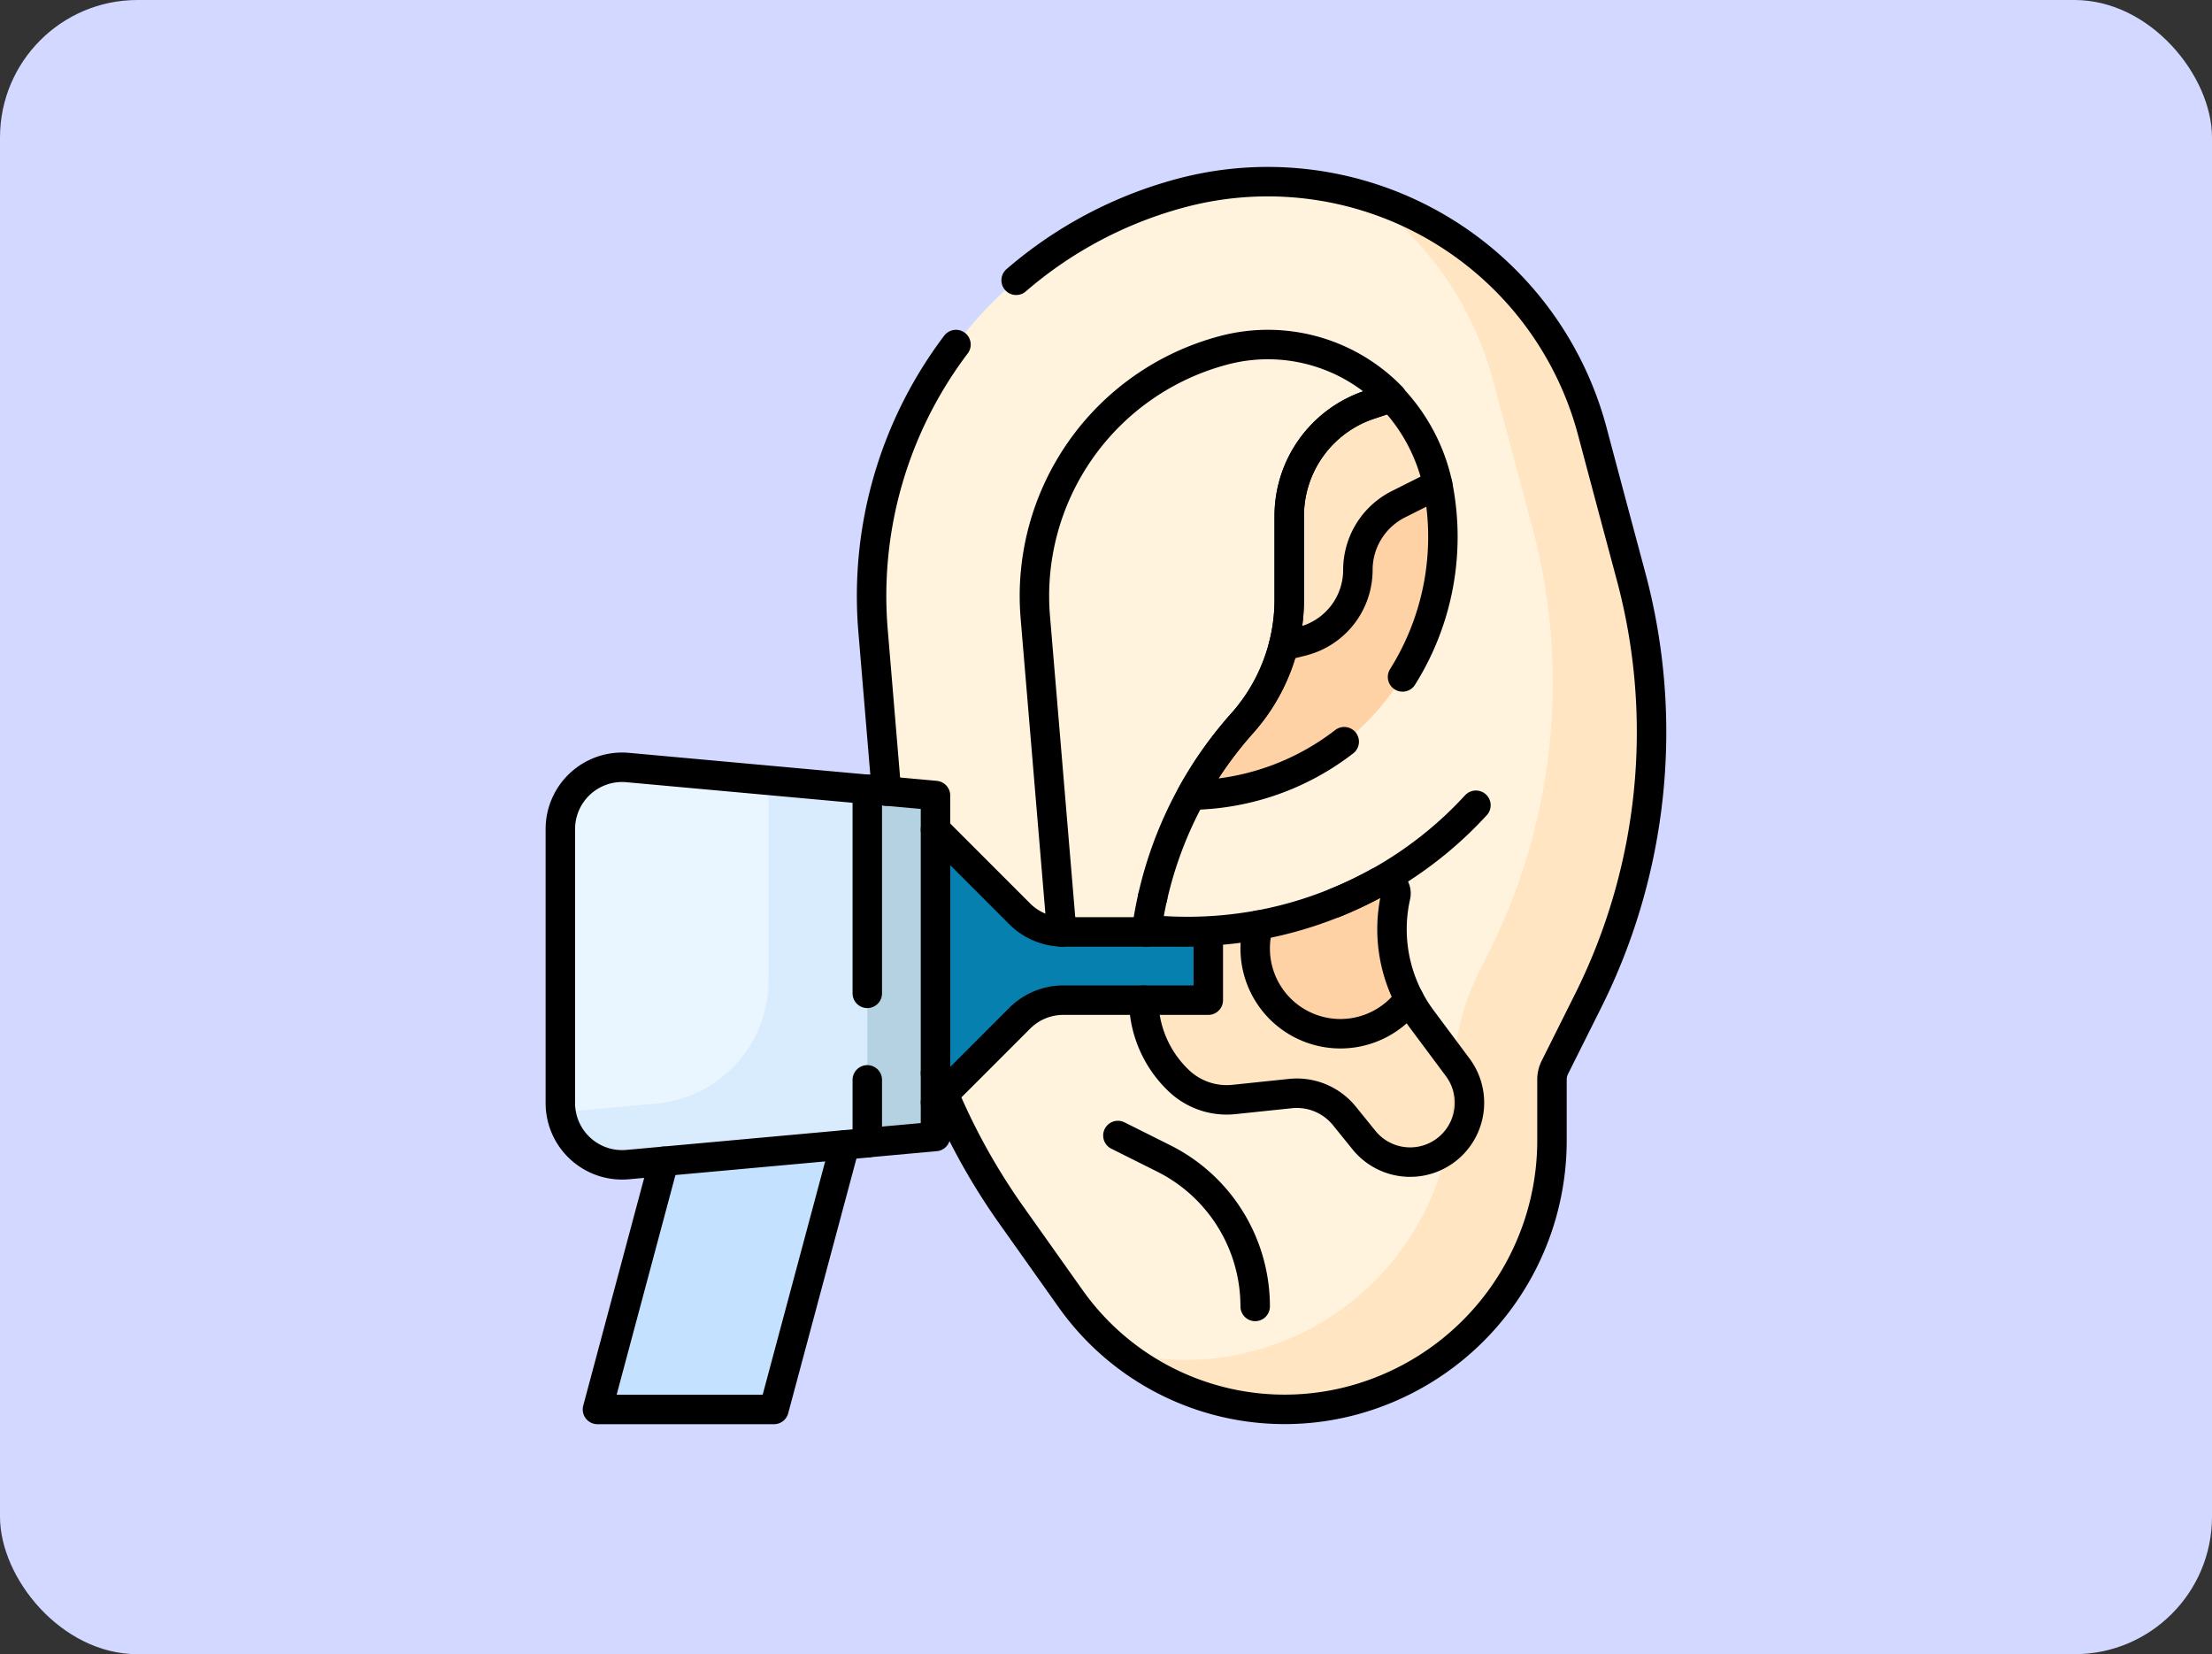 <svg xmlns="http://www.w3.org/2000/svg" width="112.634" height="84.215" viewBox="0 0 112.634 84.215">
  <rect x="0" y="0" width="112.634" height="84.215" fill="#333333" stroke="none"/>
  <g id="Grupo_1063987" data-name="Grupo 1063987" transform="translate(-1263.333 -6407)">
    <g id="Grupo_1046989" data-name="Grupo 1046989" transform="translate(0 97)">
      <rect id="Rectángulo_355765" data-name="Rectángulo 355765" width="112.634" height="84.215" rx="7" transform="translate(1263.333 6310)" fill="#d2d8ff"/>
    </g>
    <g id="oido" transform="translate(1256.757 6408.745)">
      <path id="Trazado_781062" data-name="Trazado 781062" d="M199.776,27.595c-.54-2.014-1.192-4.45-1.98-7.412A17.1,17.1,0,0,0,176.847,8.087h0a21.241,21.241,0,0,0-15.672,22.263l.7,8.339v0l.439,5.245a32.687,32.687,0,0,0,5.92,16.2l3,4.23a13.357,13.357,0,0,0,14.409,5.174l.214-.06a13.7,13.7,0,0,0,9.893-13.2V53.214a1.372,1.372,0,0,1,.145-.614l1.694-3.388A30.6,30.6,0,0,0,199.776,27.595Z" transform="translate(-110.146 -0.001)" fill="#fff3de"/>
      <path id="Trazado_781063" data-name="Trazado 781063" d="M287.967,32.855c-.54-2.014-1.192-4.45-1.98-7.412a17.093,17.093,0,0,0-11.5-11.925,17.032,17.032,0,0,1,6.465,9.409c.788,2.962,1.439,5.4,1.98,7.412a30.6,30.6,0,0,1-2.186,21.617l-.511,1.022A12.578,12.578,0,0,0,278.91,58.6v.418a13.7,13.7,0,0,1-9.893,13.2l-.214.06a13.251,13.251,0,0,1-6.821.052A13.328,13.328,0,0,0,273.834,74.8l.214-.06a13.7,13.7,0,0,0,9.893-13.2V58.474a1.374,1.374,0,0,1,.145-.614l1.694-3.388A30.6,30.6,0,0,0,287.967,32.855Z" transform="translate(-198.337 -5.262)" fill="#ffe5c2"/>
      <path id="Trazado_781064" data-name="Trazado 781064" d="M295.239,138.365a9.46,9.46,0,0,1-2.1,3.938,19.871,19.871,0,0,0-2.584,3.654,13.013,13.013,0,0,0,8.743-3.54,13.446,13.446,0,0,0,3.8-12.269l-4.062.285Z" transform="translate(-223.313 -107.222)" fill="#fed2a4"/>
      <path id="Trazado_781065" data-name="Trazado 781065" d="M63.84,347.805l-8.386-2.247L50.1,365.549h8.988Z" transform="translate(-13.102 -295.539)" fill="#c4e2ff"/>
      <path id="Trazado_781066" data-name="Trazado 781066" d="M38.54,244.581a3.145,3.145,0,0,0-3.429,3.132v13.95a3.145,3.145,0,0,0,3.429,3.132l12.2-1.109,1.736-9-1.736-9Z" transform="translate(-0.001 -207.251)" fill="#eaf6ff"/>
      <path id="Trazado_781067" data-name="Trazado 781067" d="M50.977,250.311l-5.031-.457v10.194a6.289,6.289,0,0,1-5.72,6.263l-4.842.44a3.145,3.145,0,0,0,3.395,2.664l12.2-1.109,1.736-9Z" transform="translate(-0.24 -211.872)" fill="#d8ecfe"/>
      <path id="Trazado_781068" data-name="Trazado 781068" d="M276.92,308.452a20.25,20.25,0,0,1-5.686.22,19.6,19.6,0,0,0-.151,3.809,5.726,5.726,0,0,0,1.839,3.948,3.538,3.538,0,0,0,2.762.9l2.869-.3a3.117,3.117,0,0,1,2.742,1.137l1,1.235a3.022,3.022,0,0,0,4.544.172h0a3.022,3.022,0,0,0,.226-3.881l-1.821-2.443a7.747,7.747,0,0,1-.654-1.04Z" transform="translate(-206.265 -263.1)" fill="#ffe5c2"/>
      <path id="Trazado_781069" data-name="Trazado 781069" d="M394.261,365.435a13.828,13.828,0,0,1-.333,3.019,3.078,3.078,0,0,0,.335-.306h0a3.022,3.022,0,0,0,.226-3.881l-.188-.252q-.04.5-.04,1Z" transform="translate(-313.687 -311.675)" fill="#fed2a4"/>
      <path id="Trazado_781070" data-name="Trazado 781070" d="M324.234,296.568a7.662,7.662,0,0,1-.683-5.234.63.63,0,0,0-.916-.694,20.282,20.282,0,0,1-2.186,1.04,19.822,19.822,0,0,1-3.886,1.131,4.339,4.339,0,0,0,7.671,3.757Z" transform="translate(-245.907 -247.458)" fill="#fed2a4"/>
      <path id="Trazado_781071" data-name="Trazado 781071" d="M331.615,103.664h0a3.744,3.744,0,0,1,2.07-3.349l1.993-1a9.245,9.245,0,0,0-2.354-4.435l-1.124.375a5.968,5.968,0,0,0-4.079,5.662v4.26a9.437,9.437,0,0,1-.3,2.356l.957-.239A3.744,3.744,0,0,0,331.615,103.664Z" transform="translate(-255.896 -76.393)" fill="#ffe5c2"/>
      <path id="Trazado_781072" data-name="Trazado 781072" d="M188.795,278.488h-7.38a3.144,3.144,0,0,0-2.223.921L174.9,283.7l-1.736-6.946,1.736-6.946,4.288,4.288a3.144,3.144,0,0,0,2.223.921h7.38Z" transform="translate(-120.693 -229.315)" fill="#0681af"/>
      <path id="Trazado_781073" data-name="Trazado 781073" d="M162.834,253.806l-3.473-.316v18l3.473-.316Z" transform="translate(-108.623 -215.051)" fill="#b4d2e2"/>
      <path id="Trazado_781074" data-name="Trazado 781074" d="M50.738,245.69l-12.2-1.109a3.145,3.145,0,0,0-3.429,3.132v13.95a3.145,3.145,0,0,0,3.429,3.132l12.2-1.109" transform="translate(0 -207.251)" fill="none" stroke="#000" stroke-linecap="round" stroke-linejoin="round" stroke-miterlimit="10" stroke-width="1.5"/>
      <path id="Trazado_781075" data-name="Trazado 781075" d="M228.446,103.365,227.1,87.323a12.936,12.936,0,0,1,9.552-13.559,8.773,8.773,0,0,1,8.6,2.371" transform="translate(-167.808 -57.664)" fill="none" stroke="#000" stroke-linecap="round" stroke-linejoin="round" stroke-miterlimit="10" stroke-width="1.5"/>
      <path id="Trazado_781076" data-name="Trazado 781076" d="M355.8,259.94q-.473.513-.985,1a19.873,19.873,0,0,1-6.2,3.975" transform="translate(-274.071 -220.69)" fill="none" stroke="#000" stroke-linecap="round" stroke-linejoin="round" stroke-miterlimit="10" stroke-width="1.5"/>
      <line id="Línea_193" data-name="Línea 193" transform="translate(65.267 43.941)" fill="none" stroke="#000" stroke-linecap="round" stroke-linejoin="round" stroke-miterlimit="10" stroke-width="1.5"/>
      <path id="Trazado_781077" data-name="Trazado 781077" d="M272.536,121.94a19.871,19.871,0,0,1,4.85-10.468,9.452,9.452,0,0,0,2.4-6.294v-4.26a5.968,5.968,0,0,1,4.079-5.662l1.124-.375" transform="translate(-207.564 -76.392)" fill="none" stroke="#000" stroke-linecap="round" stroke-linejoin="round" stroke-miterlimit="10" stroke-width="1.5"/>
      <path id="Trazado_781078" data-name="Trazado 781078" d="M324.234,296.568a7.662,7.662,0,0,1-.683-5.234.63.63,0,0,0-.916-.694,20.282,20.282,0,0,1-2.186,1.04,19.822,19.822,0,0,1-3.886,1.131,4.339,4.339,0,0,0,7.671,3.757Z" transform="translate(-245.907 -247.458)" fill="none" stroke="#000" stroke-linecap="round" stroke-linejoin="round" stroke-miterlimit="10" stroke-width="1.5"/>
      <path id="Trazado_781079" data-name="Trazado 781079" d="M260.822,393.619l2.334,1.167a8.423,8.423,0,0,1,4.656,7.534h0" transform="translate(-197.323 -337.555)" fill="none" stroke="#000" stroke-linecap="round" stroke-linejoin="round" stroke-miterlimit="10" stroke-width="1.5"/>
      <path id="Trazado_781080" data-name="Trazado 781080" d="M331.615,103.664h0a3.744,3.744,0,0,1,2.07-3.349l1.993-1a9.245,9.245,0,0,0-2.354-4.435l-1.124.375a5.968,5.968,0,0,0-4.079,5.662v4.26a9.437,9.437,0,0,1-.3,2.356l.957-.239A3.744,3.744,0,0,0,331.615,103.664Z" transform="translate(-255.896 -76.393)" fill="none" stroke="#000" stroke-linecap="round" stroke-linejoin="round" stroke-miterlimit="10" stroke-width="1.5"/>
      <path id="Trazado_781081" data-name="Trazado 781081" d="M376.061,139.939a13.4,13.4,0,0,0,1.788-9.791" transform="translate(-298.068 -107.222)" fill="none" stroke="#000" stroke-linecap="round" stroke-linejoin="round" stroke-miterlimit="10" stroke-width="1.5"/>
      <path id="Trazado_781082" data-name="Trazado 781082" d="M295.239,195.477a9.46,9.46,0,0,1-2.1,3.938,19.87,19.87,0,0,0-2.584,3.654,13.012,13.012,0,0,0,7.781-2.719" transform="translate(-223.313 -164.335)" fill="none" stroke="#000" stroke-linecap="round" stroke-linejoin="round" stroke-miterlimit="10" stroke-width="1.5"/>
      <path id="Trazado_781083" data-name="Trazado 781083" d="M186.972,269.806l4.288,4.288a3.145,3.145,0,0,0,2.223.921h7.38v3.473h-7.38a3.144,3.144,0,0,0-2.223.921l-4.288,4.288" transform="translate(-132.761 -229.315)" fill="none" stroke="#000" stroke-linecap="round" stroke-linejoin="round" stroke-miterlimit="10" stroke-width="1.5"/>
      <path id="Trazado_781084" data-name="Trazado 781084" d="M159.361,268.281v3.2l3.473-.316V253.806l-3.473-.316v10.388" transform="translate(-108.623 -215.051)" fill="none" stroke="#000" stroke-linecap="round" stroke-linejoin="round" stroke-miterlimit="10" stroke-width="1.5"/>
      <path id="Trazado_781085" data-name="Trazado 781085" d="M165.4,73.461a21.206,21.206,0,0,0-4.224,14.554l.684,8.178" transform="translate(-110.146 -57.665)" fill="none" stroke="#000" stroke-linecap="round" stroke-linejoin="round" stroke-miterlimit="10" stroke-width="1.5"/>
      <path id="Trazado_781086" data-name="Trazado 781086" d="M186.972,52.894a32.684,32.684,0,0,0,3.875,7.24l3,4.23a13.357,13.357,0,0,0,14.409,5.174l.214-.06a13.7,13.7,0,0,0,9.893-13.2V53.213a1.373,1.373,0,0,1,.145-.614l1.694-3.388a30.6,30.6,0,0,0,2.186-21.617c-.54-2.014-1.192-4.45-1.98-7.412A17.1,17.1,0,0,0,199.463,8.086h0a21.18,21.18,0,0,0-8.384,4.438" transform="translate(-132.761 0)" fill="none" stroke="#000" stroke-linecap="round" stroke-linejoin="round" stroke-miterlimit="10" stroke-width="1.5"/>
      <path id="Trazado_781087" data-name="Trazado 781087" d="M53.482,398.231,50.1,410.865h8.988l3.61-13.471" transform="translate(-13.102 -340.854)" fill="none" stroke="#000" stroke-linecap="round" stroke-linejoin="round" stroke-miterlimit="10" stroke-width="1.5"/>
      <path id="Trazado_781088" data-name="Trazado 781088" d="M278.075,308.452a20.25,20.25,0,0,1-5.686.22q-.009.064-.017.129" transform="translate(-207.42 -263.1)" fill="none" stroke="#000" stroke-linecap="round" stroke-linejoin="round" stroke-miterlimit="10" stroke-width="1.5"/>
      <path id="Trazado_781089" data-name="Trazado 781089" d="M271.226,338.39q0,.1.011.207a5.726,5.726,0,0,0,1.839,3.948,3.538,3.538,0,0,0,2.762.9l2.869-.3a3.117,3.117,0,0,1,2.742,1.137l1,1.235a3.022,3.022,0,0,0,4.544.172h0a3.022,3.022,0,0,0,.226-3.881l-1.821-2.443a7.728,7.728,0,0,1-.654-1.04" transform="translate(-206.418 -289.217)" fill="none" stroke="#000" stroke-linecap="round" stroke-linejoin="round" stroke-miterlimit="10" stroke-width="1.5"/>
    </g>
  </g>
</svg>
